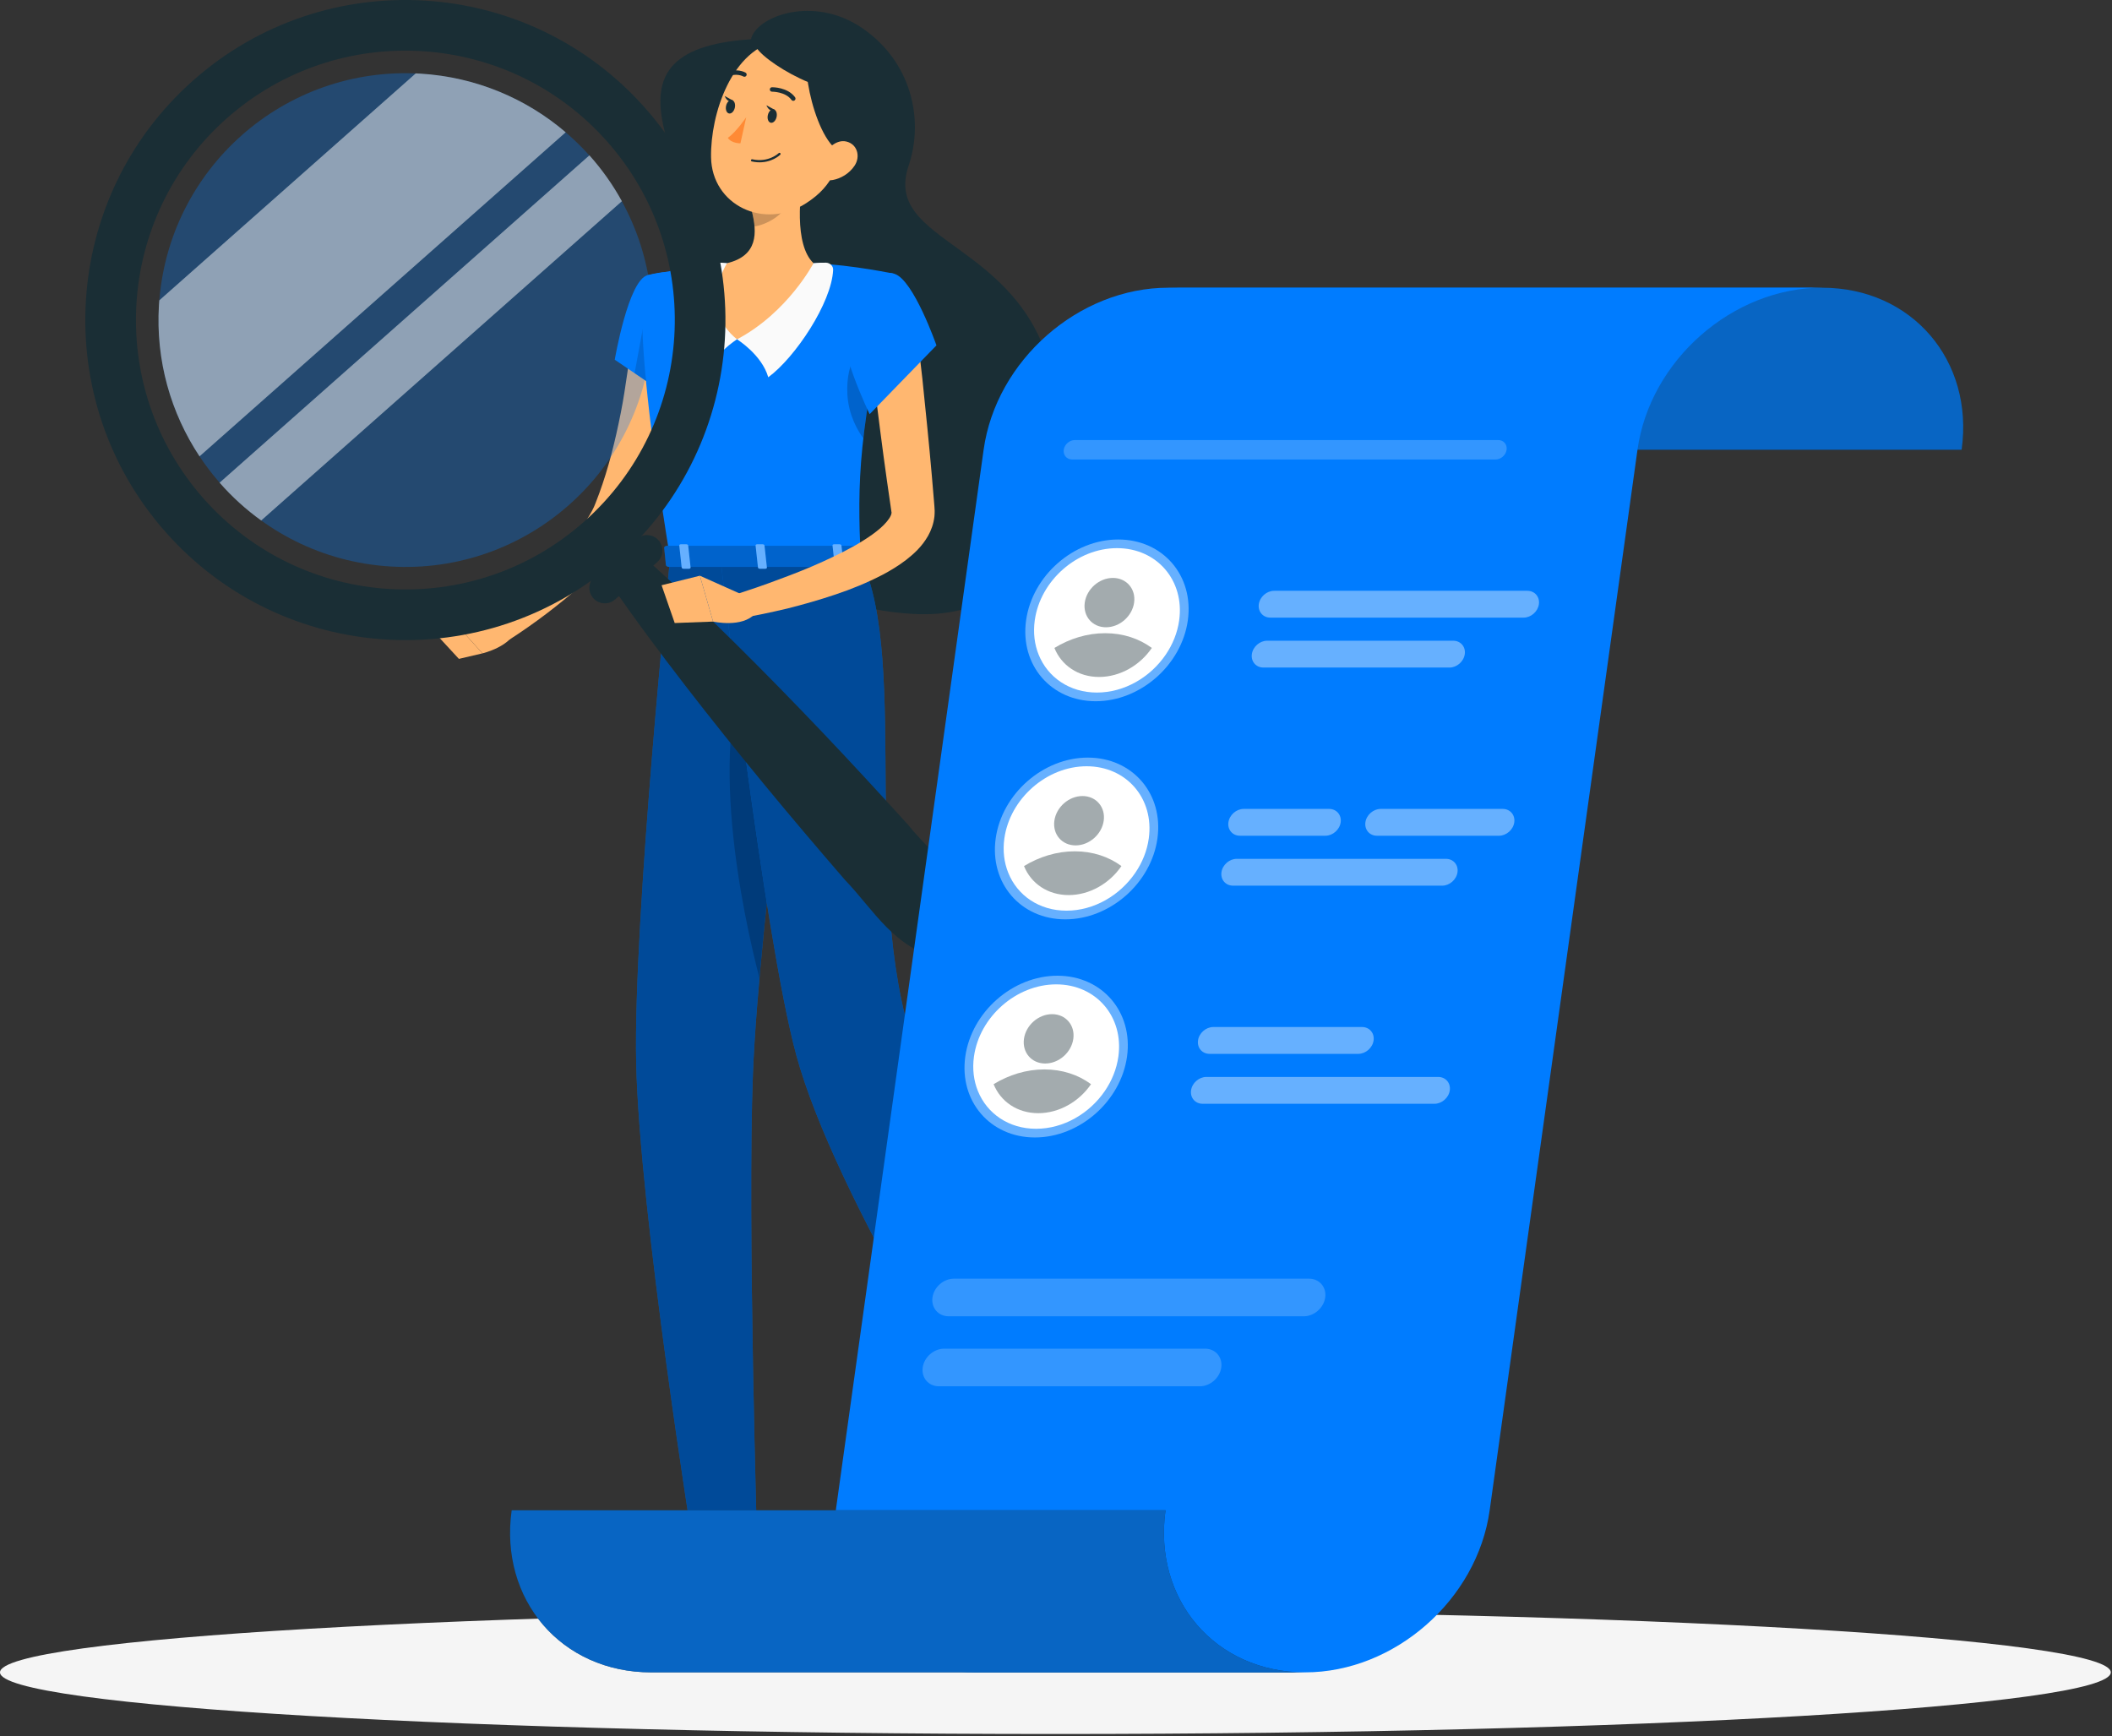 <?xml version="1.0" encoding="UTF-8" standalone="no"?>
<!DOCTYPE svg PUBLIC "-//W3C//DTD SVG 1.1//EN" "http://www.w3.org/Graphics/SVG/1.1/DTD/svg11.dtd">
<svg width="100%" height="100%" viewBox="0 0 388 319" version="1.1" xmlns="http://www.w3.org/2000/svg" xmlns:xlink="http://www.w3.org/1999/xlink" xml:space="preserve" xmlns:serif="http://www.serif.com/" style="fill-rule:evenodd;clip-rule:evenodd;stroke-linejoin:round;stroke-miterlimit:2;">
    <rect x="0" y="0" width="388" height="319" fill="#333333" stroke="none"/>
    <g transform="matrix(1,0,0,1,-60,-47.993)">
        <g transform="matrix(0,-1,-1,0,253.889,161.349)">
            <path d="M-193.889,-193.889C-200.143,-193.889 -205.212,-107.082 -205.212,0C-205.212,107.082 -200.143,193.889 -193.889,193.889C-187.636,193.889 -182.566,107.082 -182.566,0C-182.566,-107.082 -187.636,-193.889 -193.889,-193.889" style="fill:rgb(245,245,245);fill-rule:nonzero;"/>
        </g>
        <g transform="matrix(1,0,0,1,197.96,154.036)">
            <path d="M0,-98.83C0.959,-103.036 11.459,-107.036 20.459,-100.869C29.459,-94.703 31.843,-84.121 28.959,-75.587C24.126,-61.286 49.342,-61.815 55.18,-37.703C59.79,-18.66 55.514,8.206 29.789,6.745C-9.48,4.515 -6.09,-33.869 -7.815,-54.036C-9.541,-74.203 -30.959,-96.791 0,-98.83" style="fill:rgb(26,46,53);fill-rule:nonzero;"/>
        </g>
        <g transform="matrix(1,0,0,1,184.986,164.932)">
            <path d="M0,-55.873C-0.166,-52.955 -0.509,-50.28 -0.892,-47.508C-1.282,-44.76 -1.798,-42.032 -2.392,-39.311C-3,-36.593 -3.644,-33.875 -4.502,-31.194C-5.315,-28.506 -6.279,-25.838 -7.418,-23.216L-8.3,-21.256C-8.424,-20.957 -8.663,-20.523 -8.852,-20.156C-9.052,-19.776 -9.267,-19.442 -9.477,-19.086C-10.328,-17.718 -11.265,-16.55 -12.214,-15.435C-14.113,-13.211 -16.14,-11.266 -18.211,-9.409C-22.403,-5.742 -26.722,-2.442 -31.367,0.551L-34.041,-2.9C-32.157,-4.724 -30.241,-6.604 -28.387,-8.483C-26.516,-10.351 -24.703,-12.268 -22.968,-14.209C-21.223,-16.137 -19.562,-18.117 -18.115,-20.103C-17.397,-21.095 -16.751,-22.107 -16.239,-23.057C-16.127,-23.29 -15.989,-23.531 -15.895,-23.754C-15.797,-23.995 -15.711,-24.151 -15.592,-24.48L-14.92,-26.24C-13.182,-30.968 -11.95,-35.995 -10.943,-41.072C-10.432,-43.613 -10.069,-46.192 -9.685,-48.763C-9.313,-51.313 -9.021,-53.98 -8.795,-56.424L0,-55.873Z" style="fill:rgb(255,183,112);fill-rule:nonzero;"/>
        </g>
        <g transform="matrix(-0.957,0.292,0.292,0.957,189.349,120.453)">
            <path d="M3.527,-23.968C7.188,-24.139 13.829,-10.88 13.829,-10.88L3.527,1.919C3.527,1.919 -6.872,-13.028 -5.397,-17.56C-3.861,-22.28 -1.816,-23.719 3.527,-23.968" style="fill:rgb(0,124,255);fill-rule:nonzero;"/>
        </g>
        <g transform="matrix(1,0,0,1,3.889,-61)">
            <g opacity="0.2">
                <g transform="matrix(1,0,0,1,175.418,181.285)">
                    <path d="M0,-18.465L-2.729,-3.731L2.773,0L0,-18.465Z" style="fill-rule:nonzero;"/>
                </g>
            </g>
        </g>
        <g transform="matrix(-0.987,0.158,0.158,0.987,146.436,168.511)">
            <path d="M-7.275,-6.666L1.993,-6.666L-2.247,-0.134C-2.247,-0.134 -7.769,-0.501 -9.248,-3.765L-7.275,-6.666Z" style="fill:rgb(255,183,112);fill-rule:nonzero;"/>
        </g>
        <g transform="matrix(0.678,0.735,0.735,-0.678,142.28,160.605)">
            <path d="M-0.122,-4.232L7.574,-4.232L9.762,-0.365L1.974,-0.276L-0.122,-4.232Z" style="fill:rgb(255,183,112);fill-rule:nonzero;"/>
        </g>
        <g transform="matrix(-1,0,0,1,189.011,324.644)">
            <path d="M-9.195,19.96L-0.576,19.96L0,0L-8.619,0L-9.195,19.96Z" style="fill:rgb(255,183,112);fill-rule:nonzero;"/>
        </g>
        <g transform="matrix(-0.926,0.378,0.378,0.926,237.714,308.973)">
            <path d="M-14.739,17.067L-6.12,17.067L-3.35,-2.893L-11.968,-2.893L-14.739,17.067Z" style="fill:rgb(255,183,112);fill-rule:nonzero;"/>
        </g>
        <g transform="matrix(1,0,0,1,248.329,333.482)">
            <path d="M0,-12.218L8.325,-17.165C8.627,-17.345 8.998,-17.28 9.216,-17.01L14.079,-10.987C14.583,-10.363 14.379,-9.367 13.674,-8.964C10.742,-7.289 9.242,-6.628 5.581,-4.453C3.329,-3.115 -1.966,1.471 -5.076,3.319C-8.118,5.127 -10.179,2.191 -9.05,1.143C-3.985,-3.557 -1.948,-8.221 -0.968,-11.027C-0.791,-11.532 -0.443,-11.955 0,-12.218" style="fill:rgb(26,46,53);fill-rule:nonzero;"/>
        </g>
        <g transform="matrix(1,0,0,1,189.292,353.405)">
            <path d="M0,-9.799L9.683,-9.799C10.036,-9.799 10.321,-9.554 10.371,-9.21L11.474,-1.549C11.589,-0.755 10.905,-0.002 10.092,-0.016C6.716,-0.074 5.09,-0.273 0.832,-0.273C-1.789,-0.273 -7.207,0 -10.825,0C-14.363,0 -14.635,-3.578 -13.129,-3.902C-6.375,-5.354 -3.716,-7.358 -1.44,-9.269C-1.03,-9.614 -0.516,-9.799 0,-9.799" style="fill:rgb(26,46,53);fill-rule:nonzero;"/>
        </g>
        <g transform="matrix(1,0,0,1,3.889,-61)">
            <g opacity="0.2">
                <g transform="matrix(0.029,1,1,-0.029,194.598,386.189)">
                    <path d="M-0.811,-9.454L9.482,-9.454L9.729,-0.834L-0.564,-0.834L-0.811,-9.454Z" style="fill-rule:nonzero;"/>
                </g>
                <g transform="matrix(-0.926,0.378,0.378,0.926,243.466,375.086)">
                    <path d="M-4.979,-11.266L3.644,-11.266L2.211,-0.977L-6.412,-0.977L-4.979,-11.266Z" style="fill-rule:nonzero;"/>
                </g>
            </g>
        </g>
        <g transform="matrix(1,0,0,1,178.987,147.895)">
            <path d="M0,-49.34C0,-49.34 -4.106,-47.894 4.119,2.68L39.124,2.68C38.537,-11.567 38.52,-20.352 45.329,-49.59C45.329,-49.59 37.995,-51.185 30.464,-51.548C24.574,-51.832 19.748,-52.02 14.569,-51.548C7.742,-50.925 0,-49.34 0,-49.34" style="fill:rgb(0,124,255);fill-rule:nonzero;"/>
        </g>
        <g transform="matrix(1,0,0,1,3.889,-61)">
            <g opacity="0.2">
                <g transform="matrix(-0.989,-0.15,-0.15,0.989,210.235,188.968)">
                    <path d="M-4.507,-18.98C-1.492,-17.723 0.886,-13.863 -0.417,-7.617C-1.198,-3.872 -3.362,-1.278 -4.507,-0.127C-4.326,-5.055 -4.401,-10.822 -4.781,-18.243L-4.507,-18.98Z" style="fill-rule:nonzero;"/>
                </g>
            </g>
        </g>
        <g transform="matrix(1,0,0,1,195.399,103.204)">
            <path d="M0,7.129C0,7.129 4.548,9.935 5.741,14.101C10.677,10.484 17.39,0.413 17.657,-5.613C17.689,-6.346 17.066,-6.939 16.332,-6.95C14.897,-6.972 14.053,-6.857 14.053,-6.857L0,7.129Z" style="fill:rgb(250,250,250);fill-rule:nonzero;"/>
        </g>
        <g transform="matrix(0.941,-0.34,-0.34,-0.941,196.292,108.244)">
            <path d="M-1.55,-1.662C-1.55,-1.662 -6.78,-2.757 -9.317,-6.27C-12.988,-0.81 -5.861,10.26 -1.55,13.248C0.562,12.637 1.467,12.118 1.467,12.118L-1.55,-1.662Z" style="fill:rgb(250,250,250);fill-rule:nonzero;"/>
        </g>
        <g transform="matrix(1,0,0,1,207.877,110.333)">
            <path d="M0,-31.884C-1.003,-26.769 -2.003,-17.399 1.575,-13.986C1.575,-13.986 -3.153,-4.916 -12.478,0C-19.569,-5.666 -14.32,-13.985 -14.32,-13.985C-8.617,-15.347 -8.765,-19.579 -9.758,-23.552L0,-31.884Z" style="fill:rgb(255,183,112);fill-rule:nonzero;"/>
        </g>
        <g transform="matrix(1,0,0,1,3.889,-61)">
            <g opacity="0.2">
                <g transform="matrix(-0.761,0.649,0.649,0.761,198.329,151.217)">
                    <path d="M-6.711,-5.275L0.881,-5.275C1.31,-4.405 1.789,-3.559 2.339,-2.81C0.477,-1.636 -3.334,-0.825 -5.227,-2.323C-6.124,-3.033 -6.508,-4.751 -6.711,-5.275" style="fill-rule:nonzero;"/>
                </g>
            </g>
        </g>
        <g transform="matrix(-0.25,-0.968,-0.968,0.25,199.877,61.176)">
            <path d="M-12.907,-13.79C-20.278,-9.448 -23.49,-7.768 -25.439,-1.937C-28.37,6.834 -21.426,14.938 -12.907,12.887C-5.239,11.04 5.527,4.251 4.762,-4.739C4.01,-13.595 -5.536,-18.13 -12.907,-13.79" style="fill:rgb(255,183,112);fill-rule:nonzero;"/>
        </g>
        <g transform="matrix(1,0,0,1,198.696,64.944)">
            <path d="M0,-8.833C0.389,-6.055 15.611,2.889 18.5,-1.777C21.389,-6.444 17.232,-9.944 10.755,-10.833C4.278,-11.722 0,-8.833 0,-8.833" style="fill:rgb(26,46,53);fill-rule:nonzero;"/>
        </g>
        <g transform="matrix(1,0,0,1,208.614,77.796)">
            <path d="M0,-20.18C-1.87,-17.714 2.09,0 7.763,-1.665C13.436,-3.329 13.172,-9.002 9.231,-14.235C5.291,-19.469 0,-20.18 0,-20.18" style="fill:rgb(26,46,53);fill-rule:nonzero;"/>
        </g>
        <g transform="matrix(1,0,0,1,183.106,332.946)">
            <path d="M0,-182.37C0,-182.37 -6.798,-115.976 -6.233,-89.692C-5.646,-62.352 4.372,0 4.372,0L16.027,0C16.027,0 14.183,-60.755 15.213,-87.605C16.336,-116.876 25.634,-182.37 25.634,-182.37L0,-182.37Z" style="fill:rgb(0,124,255);fill-rule:nonzero;"/>
        </g>
        <g transform="matrix(1,0,0,1,3.889,-61)">
            <g opacity="0.4">
                <g transform="matrix(1,0,0,1,179.217,393.946)">
                    <path d="M0,-182.37C0,-182.37 -6.798,-115.976 -6.233,-89.692C-5.646,-62.352 4.372,0 4.372,0L16.027,0C16.027,0 14.183,-60.755 15.213,-87.605C16.336,-116.876 25.634,-182.37 25.634,-182.37L0,-182.37Z" style="fill-rule:nonzero;"/>
                </g>
            </g>
        </g>
        <g transform="matrix(-1,0,0,1,186.101,328.467)">
            <path d="M-14.042,4.896L-0.367,4.896L0.636,0.534L-14.678,0L-14.042,4.896Z" style="fill:rgb(26,46,53);fill-rule:nonzero;"/>
        </g>
        <g transform="matrix(1,0,0,1,3.889,-61)">
            <g opacity="0.2">
                <g transform="matrix(1,0,0,1,194.316,280.707)">
                    <path d="M0,-52.612C-8.598,-35.316 -1.726,-3.764 1.314,7.974C2.874,-9.656 5.501,-31.206 7.551,-47.032C6.248,-55.987 3.965,-60.586 0,-52.612" style="fill-rule:nonzero;"/>
                </g>
            </g>
        </g>
        <g transform="matrix(1,0,0,1,192.35,312.96)">
            <path d="M0,-162.384C0,-162.384 7.93,-93.359 13.918,-71.199C21.028,-44.89 49.908,0 49.908,0L60.79,-4.443C60.79,-4.443 42.139,-55.554 36.704,-69.414C25.102,-98.996 35.033,-143.08 25.761,-162.384L0,-162.384Z" style="fill:rgb(0,124,255);fill-rule:nonzero;"/>
        </g>
        <g transform="matrix(1,0,0,1,3.889,-61)">
            <g opacity="0.4">
                <g transform="matrix(1,0,0,1,188.461,373.96)">
                    <path d="M0,-162.384C0,-162.384 7.93,-93.359 13.918,-71.199C21.028,-44.89 49.908,0 49.908,0L60.79,-4.443C60.79,-4.443 42.139,-55.554 36.704,-69.414C25.102,-98.996 35.033,-143.08 25.761,-162.384L0,-162.384Z" style="fill-rule:nonzero;"/>
                </g>
            </g>
        </g>
        <g transform="matrix(-0.926,0.378,0.378,0.926,238.605,311.884)">
            <path d="M-16.083,2.99L-1.502,2.99L0.051,-1.594L-17.102,-2.367L-16.083,2.99Z" style="fill:rgb(26,46,53);fill-rule:nonzero;"/>
        </g>
        <g transform="matrix(1,0,0,1,167.274,69.729)">
            <path d="M0,74.131C-20.468,92.245 -51.75,90.338 -69.864,69.87C-87.983,49.397 -86.076,18.115 -65.608,-0C-45.135,-18.119 -13.853,-16.211 4.267,4.262C22.381,24.73 20.473,56.011 0,74.131M-71.774,-6.967C-96.092,14.554 -98.353,51.719 -76.832,76.037C-55.31,100.354 -18.151,102.62 6.167,81.099C30.484,59.577 32.756,22.413 11.234,-1.905C-10.287,-26.222 -47.458,-28.489 -71.774,-6.967" style="fill:rgb(26,46,53);fill-rule:nonzero;"/>
        </g>
        <g transform="matrix(1,0,0,1,3.889,-61)">
            <g opacity="0.3">
                <g transform="matrix(0.998,0.061,0.061,-0.998,125.069,212.814)">
                    <path d="M2.761,-0.084C-22.286,-0.084 -42.594,20.224 -42.594,45.271C-42.594,70.325 -22.286,90.633 2.761,90.633C27.815,90.633 48.123,70.325 48.123,45.271C48.123,20.224 27.815,-0.084 2.761,-0.084" style="fill:rgb(0,124,255);fill-rule:nonzero;"/>
                </g>
            </g>
        </g>
        <g transform="matrix(1,0,0,1,3.889,-61)">
            <g opacity="0.5">
                <g transform="matrix(1,0,0,1,133.341,192.79)">
                    <path d="M0,-70.27C-0.286,-70.287 -0.565,-70.304 -0.852,-70.314L-47.969,-28.614C-47.995,-28.327 -48.012,-28.041 -48.03,-27.755C-48.653,-17.531 -45.831,-7.89 -40.574,0.044L26.695,-59.491C19.467,-65.672 10.231,-69.646 0,-70.27" style="fill:rgb(250,250,250);fill-rule:nonzero;"/>
                </g>
                <g transform="matrix(-0.749,0.663,0.663,0.749,132.433,216.729)">
                    <path d="M-76.402,-38.108L14.305,-38.108C14.327,-34.664 13.955,-31.22 13.187,-27.843L-75.284,-27.844C-76.051,-31.221 -76.424,-34.664 -76.402,-38.108" style="fill:rgb(250,250,250);fill-rule:nonzero;"/>
                </g>
            </g>
        </g>
        <g transform="matrix(1,0,0,1,180.739,153.863)">
            <path d="M0,-2.592L-7.74,4.258C-8.916,5.299 -10.713,5.189 -11.753,4.013C-12.794,2.838 -12.685,1.041 -11.509,0L-3.769,-6.85C-2.593,-7.891 -0.796,-7.781 0.245,-6.605C1.285,-5.429 1.176,-3.633 0,-2.592" style="fill:rgb(26,46,53);fill-rule:nonzero;"/>
        </g>
        <g transform="matrix(1,0,0,1,177.888,223.256)">
            <path d="M0,-73.259C5.834,-68.126 11.414,-62.767 16.918,-57.341C22.417,-51.911 27.809,-46.386 33.13,-40.799C38.446,-35.206 43.675,-29.537 48.853,-23.822C53.71,-17.825 60.333,-13.39 61.324,-3.969C61.598,-1.353 59.7,0.991 57.084,1.265C56.552,1.321 56.012,1.281 55.517,1.17C46.286,-0.957 42.688,-8.071 37.326,-13.622C32.284,-19.455 27.292,-25.334 22.387,-31.29C17.488,-37.252 12.659,-43.275 7.937,-49.393C3.22,-55.516 -1.42,-61.705 -5.807,-68.12C-7.024,-69.901 -6.568,-72.333 -4.787,-73.551C-3.281,-74.58 -1.31,-74.411 0,-73.259" style="fill:rgb(26,46,53);fill-rule:nonzero;"/>
        </g>
        <g transform="matrix(0.217,-0.976,-0.976,-0.217,202.213,68.569)">
            <path d="M-0.803,-0.644C-1.499,-0.644 -2.062,-0.276 -2.061,0.178C-2.062,0.633 -1.499,1.001 -0.803,1.001C-0.108,1.002 0.456,0.633 0.455,0.179C0.456,-0.276 -0.107,-0.644 -0.803,-0.644" style="fill:rgb(26,46,53);fill-rule:nonzero;"/>
        </g>
        <g transform="matrix(0.217,-0.976,-0.976,-0.217,194.542,66.864)">
            <path d="M-0.803,-0.644C-1.499,-0.644 -2.062,-0.276 -2.061,0.178C-2.062,0.633 -1.499,1.001 -0.803,1.001C-0.108,1.002 0.456,0.633 0.455,0.179C0.456,-0.276 -0.107,-0.644 -0.803,-0.644" style="fill:rgb(26,46,53);fill-rule:nonzero;"/>
        </g>
        <g transform="matrix(1,0,0,1,194.654,66.256)">
            <path d="M0,0.205L-1.525,-0.627C-1.525,-0.627 -0.972,0.832 0,0.205" style="fill:rgb(26,46,53);fill-rule:nonzero;"/>
        </g>
        <g transform="matrix(1,0,0,1,197.089,74.365)">
            <path d="M0,-4.829C0,-4.829 -1.801,-2.163 -3.382,-1.036C-2.672,0 -1.063,-0.044 -1.063,-0.044L0,-4.829Z" style="fill:rgb(255,138,53);fill-rule:nonzero;"/>
        </g>
        <g transform="matrix(1,0,0,1,199.136,76.22)">
            <path d="M0,1.581C-0.323,1.56 -0.662,1.513 -1.017,1.434C-1.126,1.409 -1.196,1.3 -1.172,1.19C-1.147,1.08 -1.037,1.005 -0.928,1.036C2.053,1.693 3.903,-0.074 3.922,-0.092C4.003,-0.171 4.132,-0.17 4.211,-0.089C4.29,-0.008 4.288,0.121 4.208,0.2C4.135,0.271 2.586,1.752 0,1.581" style="fill:rgb(26,46,53);fill-rule:nonzero;"/>
        </g>
        <g transform="matrix(0.14,-0.99,-0.99,-0.14,215.401,74.695)">
            <path d="M-3.48,-2.103C-5.079,-1.337 -6.175,0.096 -6.637,1.478C-7.332,3.557 -5.499,4.706 -3.48,4.22C-1.662,3.782 0.89,2.174 0.709,0.042C0.53,-2.057 -1.651,-2.98 -3.48,-2.103" style="fill:rgb(255,183,112);fill-rule:nonzero;"/>
        </g>
        <g transform="matrix(1,0,0,1,205.862,64.054)">
            <path d="M0,2.442C-0.164,2.495 -0.349,2.441 -0.456,2.294C-1.566,0.766 -3.999,0.783 -4.023,0.783C-4.249,0.786 -4.434,0.606 -4.437,0.381C-4.441,0.156 -4.263,-0.03 -4.035,-0.033C-3.918,-0.035 -1.152,-0.053 0.205,1.814C0.337,1.996 0.296,2.251 0.114,2.384C0.079,2.41 0.04,2.429 0,2.442" style="fill:rgb(26,46,53);fill-rule:nonzero;"/>
        </g>
        <g transform="matrix(1,0,0,1,193.399,60.379)">
            <path d="M0,1.79C-0.139,1.781 -0.27,1.701 -0.337,1.568C-0.439,1.367 -0.359,1.121 -0.159,1.019C1.854,-0.005 3.5,0.917 3.567,0.956C3.763,1.069 3.83,1.319 3.718,1.514C3.605,1.709 3.357,1.775 3.161,1.665C3.095,1.627 1.81,0.933 0.212,1.747C0.144,1.781 0.071,1.795 0,1.79" style="fill:rgb(26,46,53);fill-rule:nonzero;"/>
        </g>
        <g transform="matrix(1,0,0,1,247.715,324.131)">
            <path d="M0,-1.45C-1.247,-1.459 -2.917,-1.315 -3.249,-0.84C-3.291,-0.78 -3.33,-0.691 -3.263,-0.531C-3.139,-0.233 -2.958,-0.064 -2.712,-0.013C-2.13,0.116 -1.137,-0.426 0,-1.45M-2.693,0.403C-2.727,0.399 -2.761,0.394 -2.795,0.387C-3.177,0.308 -3.461,0.052 -3.64,-0.373C-3.774,-0.694 -3.683,-0.932 -3.583,-1.074C-2.953,-1.976 0.16,-1.861 0.513,-1.845C0.601,-1.843 0.666,-1.79 0.695,-1.713C0.724,-1.637 0.705,-1.551 0.646,-1.494C-0.153,-0.722 -1.626,0.526 -2.693,0.403" style="fill:rgb(0,124,255);fill-rule:nonzero;"/>
        </g>
        <g transform="matrix(1,0,0,1,245.695,322.245)">
            <path d="M0,-1.92C-0.185,-1.941 -0.347,-1.896 -0.495,-1.782C-0.703,-1.621 -0.691,-1.493 -0.659,-1.4C-0.458,-0.831 1.095,-0.129 2.134,0.015C1.671,-0.671 0.794,-1.771 0.062,-1.911C0.041,-1.915 0.02,-1.918 0,-1.92M2.209,0.431C1.145,0.308 -0.748,-0.422 -1.044,-1.264C-1.107,-1.443 -1.152,-1.79 -0.744,-2.105C-0.485,-2.304 -0.188,-2.371 0.138,-2.312C1.368,-2.077 2.645,0.05 2.699,0.141C2.736,0.204 2.737,0.281 2.702,0.344C2.667,0.408 2.6,0.448 2.528,0.449C2.434,0.451 2.326,0.445 2.209,0.431" style="fill:rgb(0,124,255);fill-rule:nonzero;"/>
        </g>
        <g transform="matrix(1,0,0,1,184.52,344.247)">
            <path d="M0,-0.918C-0.158,-0.918 -0.288,-0.895 -0.381,-0.844C-0.465,-0.798 -0.507,-0.73 -0.516,-0.622C-0.542,-0.347 -0.464,-0.133 -0.282,0.031C0.242,0.502 1.66,0.583 3.57,0.266C2.387,-0.301 0.816,-0.918 0,-0.918M1.537,0.866C0.679,0.866 -0.111,0.733 -0.555,0.335C-0.836,0.082 -0.959,-0.252 -0.923,-0.659C-0.901,-0.903 -0.781,-1.09 -0.577,-1.202C0.481,-1.784 3.916,-0.026 4.303,0.176C4.38,0.217 4.423,0.3 4.411,0.386C4.398,0.472 4.334,0.541 4.249,0.558C3.517,0.703 2.485,0.866 1.537,0.866" style="fill:rgb(0,124,255);fill-rule:nonzero;"/>
        </g>
        <g transform="matrix(1,0,0,1,186.675,344.365)">
            <path d="M0,-3.05C-0.04,-3.05 -0.081,-3.048 -0.123,-3.044C-0.496,-3.006 -0.52,-2.857 -0.528,-2.808C-0.624,-2.222 0.756,-0.759 1.803,-0.125C1.703,-0.801 1.416,-2.192 0.705,-2.784C0.491,-2.963 0.259,-3.05 0,-3.05M2.054,0.444C2.025,0.444 1.997,0.438 1.969,0.426C0.942,-0.039 -1.09,-1.898 -0.931,-2.874C-0.893,-3.105 -0.729,-3.393 -0.164,-3.45C0.251,-3.494 0.635,-3.374 0.967,-3.097C2.05,-2.195 2.249,0.125 2.257,0.223C2.263,0.295 2.23,0.365 2.171,0.407C2.136,0.431 2.095,0.444 2.054,0.444" style="fill:rgb(0,124,255);fill-rule:nonzero;"/>
        </g>
        <g transform="matrix(1,0,0,1,202.325,67.961)">
            <path d="M0,0.205L-1.526,-0.627C-1.526,-0.627 -0.973,0.832 0,0.205" style="fill:rgb(26,46,53);fill-rule:nonzero;"/>
        </g>
        <g transform="matrix(1,0,0,1,218.635,151.882)">
            <path d="M0,-3.361L0.896,-0.228C1.018,0.015 0.73,0.263 0.325,0.263L-35.702,0.263C-36.018,0.263 -36.279,0.109 -36.299,-0.09L-36.615,-3.223C-36.637,-3.44 -36.363,-3.624 -36.018,-3.624L-0.57,-3.624C-0.309,-3.624 -0.079,-3.517 0,-3.361" style="fill:rgb(0,124,255);fill-rule:nonzero;"/>
        </g>
        <g transform="matrix(1,0,0,1,3.889,-61)">
            <g opacity="0.2">
                <g transform="matrix(1,0,0,1,214.746,212.882)">
                    <path d="M0,-3.361L0.896,-0.228C1.018,0.015 0.73,0.263 0.325,0.263L-35.702,0.263C-36.018,0.263 -36.279,0.109 -36.299,-0.09L-36.615,-3.223C-36.637,-3.44 -36.363,-3.624 -36.018,-3.624L-0.57,-3.624C-0.309,-3.624 -0.079,-3.517 0,-3.361" style="fill-rule:nonzero;"/>
                </g>
            </g>
        </g>
        <g transform="matrix(1,0,0,1,213.757,147.981)">
            <path d="M0,4.504L0.949,4.504C1.138,4.504 1.282,4.407 1.27,4.287L0.824,0.216C0.811,0.097 0.646,0 0.457,0L-0.493,0C-0.682,0 -0.826,0.097 -0.813,0.216L-0.368,4.287C-0.354,4.407 -0.189,4.504 0,4.504" style="fill:rgb(0,124,255);fill-rule:nonzero;"/>
        </g>
        <g transform="matrix(1,0,0,1,3.889,-61)">
            <g opacity="0.4">
                <g transform="matrix(1,0,0,1,209.869,208.981)">
                    <path d="M0,4.504L0.949,4.504C1.138,4.504 1.282,4.407 1.27,4.287L0.824,0.216C0.811,0.097 0.646,0 0.457,0L-0.493,0C-0.682,0 -0.826,0.097 -0.813,0.216L-0.368,4.287C-0.354,4.407 -0.189,4.504 0,4.504" style="fill:white;fill-rule:nonzero;"/>
                </g>
            </g>
        </g>
        <g transform="matrix(1,0,0,1,185.601,147.981)">
            <path d="M0,4.504L0.95,4.504C1.139,4.504 1.283,4.407 1.27,4.287L0.824,0.216C0.812,0.097 0.646,0 0.457,0L-0.493,0C-0.682,0 -0.826,0.097 -0.812,0.216L-0.367,4.287C-0.354,4.407 -0.189,4.504 0,4.504" style="fill:rgb(0,124,255);fill-rule:nonzero;"/>
        </g>
        <g transform="matrix(1,0,0,1,3.889,-61)">
            <g opacity="0.4">
                <g transform="matrix(1,0,0,1,181.712,208.981)">
                    <path d="M0,4.504L0.95,4.504C1.139,4.504 1.283,4.407 1.27,4.287L0.824,0.216C0.812,0.097 0.646,0 0.457,0L-0.493,0C-0.682,0 -0.826,0.097 -0.812,0.216L-0.367,4.287C-0.354,4.407 -0.189,4.504 0,4.504" style="fill:white;fill-rule:nonzero;"/>
                </g>
            </g>
        </g>
        <g transform="matrix(1,0,0,1,199.621,147.981)">
            <path d="M0,4.504L0.949,4.504C1.138,4.504 1.282,4.407 1.27,4.287L0.824,0.216C0.811,0.097 0.646,0 0.457,0L-0.493,0C-0.682,0 -0.826,0.097 -0.813,0.216L-0.368,4.287C-0.354,4.407 -0.189,4.504 0,4.504" style="fill:rgb(0,124,255);fill-rule:nonzero;"/>
        </g>
        <g transform="matrix(1,0,0,1,3.889,-61)">
            <g opacity="0.4">
                <g transform="matrix(1,0,0,1,195.732,208.981)">
                    <path d="M0,4.504L0.949,4.504C1.138,4.504 1.282,4.407 1.27,4.287L0.824,0.216C0.811,0.097 0.646,0 0.457,0L-0.493,0C-0.682,0 -0.826,0.097 -0.813,0.216L-0.368,4.287C-0.354,4.407 -0.189,4.504 0,4.504" style="fill:white;fill-rule:nonzero;"/>
                </g>
            </g>
        </g>
        <g transform="matrix(-0.913,-0.408,-0.408,0.913,190.122,158.128)">
            <path d="M-6.118,-3.355L3.193,-3.355L-2.455,3.347C-2.455,3.347 -7.882,2.263 -8.923,-1.166L-6.118,-3.355Z" style="fill:rgb(255,183,112);fill-rule:nonzero;"/>
        </g>
        <g transform="matrix(1,0,0,1,228.398,161.601)">
            <path d="M0,-52.912C0.394,-49.958 0.699,-46.995 1.051,-44.036L1.955,-35.143C2.27,-32.181 2.511,-29.209 2.789,-26.242L3.165,-21.787L3.258,-20.673C3.27,-20.562 3.302,-20.096 3.312,-19.78C3.323,-19.433 3.292,-19.088 3.27,-18.744C3.123,-17.37 2.651,-16.138 2.084,-15.132C0.919,-13.118 -0.528,-11.847 -1.924,-10.747C-3.337,-9.67 -4.766,-8.805 -6.203,-8.041C-9.09,-6.544 -11.98,-5.365 -14.913,-4.386C-17.84,-3.401 -20.778,-2.563 -23.727,-1.817C-26.701,-1.122 -29.629,-0.47 -32.682,0L-33.652,-4.256C-30.903,-5.158 -28.084,-6.095 -25.357,-7.14C-22.608,-8.141 -19.897,-9.218 -17.274,-10.408C-14.662,-11.609 -12.087,-12.849 -9.795,-14.308C-8.646,-15.023 -7.566,-15.785 -6.66,-16.581C-5.761,-17.363 -5.043,-18.23 -4.772,-18.84C-4.63,-19.142 -4.602,-19.345 -4.606,-19.457C-4.622,-19.485 -4.61,-19.512 -4.621,-19.537C-4.64,-19.593 -4.616,-19.499 -4.656,-19.758L-4.816,-20.865L-5.455,-25.292C-5.854,-28.247 -6.29,-31.198 -6.651,-34.157L-7.777,-43.03C-8.102,-45.993 -8.474,-48.951 -8.756,-51.919L0,-52.912Z" style="fill:rgb(255,183,112);fill-rule:nonzero;"/>
        </g>
        <g transform="matrix(-0.985,-0.174,-0.174,0.985,219.074,122.407)">
            <path d="M-0.971,-24.646C-4.61,-24.206 -10.857,-13.047 -10.857,-13.047L-0.971,1.531C-0.971,1.531 7.489,-10.164 6.826,-14.886C6.135,-19.801 3.182,-25.149 -0.971,-24.646" style="fill:rgb(0,124,255);fill-rule:nonzero;"/>
        </g>
        <g transform="matrix(0.328,0.945,0.945,-0.328,187.174,152.79)">
            <path d="M0.724,-6.211L8.073,-6.211L10.131,0.532L1.378,1.006L0.724,-6.211Z" style="fill:rgb(255,183,112);fill-rule:nonzero;"/>
        </g>
        <g transform="matrix(1,0,0,1,300.253,100.849)">
            <path d="M0,29.776C2.292,13.331 -9.182,0 -25.626,0L94.497,0C110.941,0 122.415,13.331 120.123,29.776L0,29.776Z" style="fill:rgb(26,46,53);fill-rule:nonzero;"/>
        </g>
        <g transform="matrix(1,0,0,1,3.889,-61)">
            <g opacity="0.7">
                <g transform="matrix(1,0,0,1,296.365,161.849)">
                    <path d="M0,29.776C2.292,13.331 -9.182,0 -25.626,0L94.497,0C110.941,0 122.415,13.331 120.123,29.776L0,29.776Z" style="fill:rgb(0,124,255);fill-rule:nonzero;"/>
                </g>
            </g>
        </g>
        <g transform="matrix(1,0,0,1,274.628,355.238)">
            <path d="M0,-254.389L120.123,-254.389C103.679,-254.389 88.489,-241.058 86.198,-224.613L59.043,-29.776C56.751,-13.331 41.563,0 25.118,0L-35.454,0C-51.899,0 -63.372,-13.331 -61.08,-29.776L-33.925,-224.613C-31.634,-241.058 -16.445,-254.389 0,-254.389" style="fill:rgb(0,124,255);fill-rule:nonzero;"/>
        </g>
        <g transform="matrix(1,0,0,1,274.12,355.238)">
            <path d="M0,-29.776C-2.292,-13.331 9.182,0 25.626,0L-94.497,0C-110.941,0 -122.415,-13.331 -120.123,-29.776L0,-29.776Z" style="fill:rgb(26,46,53);fill-rule:nonzero;"/>
        </g>
        <g transform="matrix(1,0,0,1,3.889,-61)">
            <g opacity="0.7">
                <g transform="matrix(1,0,0,1,270.231,416.238)">
                    <path d="M0,-29.776C-2.292,-13.331 9.182,0 25.626,0L-94.497,0C-110.941,0 -122.415,-13.331 -120.123,-29.776L0,-29.776Z" style="fill:rgb(0,124,255);fill-rule:nonzero;"/>
                </g>
            </g>
        </g>
        <g transform="matrix(1,0,0,1,3.889,-61)">
            <g opacity="0.4">
                <g transform="matrix(1,0,0,1,289.491,217.534)">
                    <path d="M0,4.928L46.527,4.928C47.882,4.928 49.146,3.819 49.334,2.464C49.523,1.109 48.569,0 47.214,0L0.687,0C-0.668,0 -1.932,1.109 -2.121,2.464C-2.31,3.819 -1.355,4.928 0,4.928" style="fill:white;fill-rule:nonzero;"/>
                </g>
            </g>
        </g>
        <g transform="matrix(1,0,0,1,3.889,-61)">
            <g opacity="0.4">
                <g transform="matrix(1,0,0,1,288.213,226.706)">
                    <path d="M0,4.928L34.188,4.928C35.543,4.928 36.807,3.819 36.996,2.464C37.185,1.109 36.23,0 34.875,0L0.687,0C-0.668,0 -1.932,1.109 -2.121,2.464C-2.31,3.819 -1.355,4.928 0,4.928" style="fill:white;fill-rule:nonzero;"/>
                </g>
            </g>
        </g>
        <g transform="matrix(1,0,0,1,3.889,-61)">
            <g opacity="0.4">
                <g transform="matrix(0,1,1,0,259.474,208.107)">
                    <path d="M14.858,-14.858C23.064,-16.002 29.716,-10.277 29.716,-2.071C29.716,6.135 23.064,13.714 14.858,14.858C6.652,16.002 -0,10.277 -0,2.071C-0,-6.135 6.652,-13.714 14.858,-14.858" style="fill:white;fill-rule:nonzero;"/>
                </g>
            </g>
        </g>
        <g transform="matrix(1,0,0,1,250.097,161.963)">
            <path d="M0,0C-0.319,2.291 -0.038,4.442 0.722,6.319C2.384,10.454 6.374,13.266 11.417,13.266C16.46,13.266 21.234,10.454 24.048,6.319C25.332,4.442 26.213,2.291 26.532,0C27.553,-7.328 22.443,-13.266 15.115,-13.266C7.787,-13.266 1.021,-7.328 0,0" style="fill:white;fill-rule:nonzero;"/>
        </g>
        <g transform="matrix(1,0,0,1,3.889,-61)">
            <g opacity="0.4">
                <g transform="matrix(0,1,1,0,260.077,220.395)">
                    <path d="M7.639,-10.258C10.811,-8.984 12.969,-5.922 12.969,-2.053C12.969,1.818 10.811,5.479 7.639,7.639C5.927,5.315 4.928,2.379 4.928,-0.931C4.928,-4.243 5.927,-7.457 7.639,-10.258" style="fill:rgb(26,46,53);fill-rule:nonzero;"/>
                </g>
            </g>
        </g>
        <g transform="matrix(1,0,0,1,3.889,-61)">
            <g opacity="0.4">
                <g transform="matrix(0,1,1,0,259.928,215.168)">
                    <path d="M4.534,-4.534C7.038,-4.883 9.068,-3.136 9.068,-0.632C9.068,1.872 7.038,4.185 4.534,4.534C2.03,4.883 0,3.135 0,0.632C0,-1.872 2.03,-4.185 4.534,-4.534" style="fill:rgb(26,46,53);fill-rule:nonzero;"/>
                </g>
            </g>
        </g>
        <g transform="matrix(1,0,0,1,3.889,-61)">
            <g opacity="0.4">
                <g transform="matrix(1,0,0,1,283.906,257.606)">
                    <path d="M0,4.928L15.696,4.928C17.051,4.928 18.314,3.819 18.503,2.464C18.692,1.109 17.738,0 16.383,0L0.687,0C-0.668,0 -1.932,1.109 -2.121,2.464C-2.31,3.819 -1.355,4.928 0,4.928" style="fill:white;fill-rule:nonzero;"/>
                </g>
            </g>
        </g>
        <g transform="matrix(1,0,0,1,3.889,-61)">
            <g opacity="0.4">
                <g transform="matrix(1,0,0,1,309.073,257.606)">
                    <path d="M0,4.928L22.421,4.928C23.776,4.928 25.04,3.819 25.229,2.464C25.417,1.109 24.463,0 23.108,0L0.687,0C-0.668,0 -1.932,1.109 -2.121,2.464C-2.309,3.819 -1.355,4.928 0,4.928" style="fill:white;fill-rule:nonzero;"/>
                </g>
            </g>
        </g>
        <g transform="matrix(1,0,0,1,3.889,-61)">
            <g opacity="0.4">
                <g transform="matrix(1,0,0,1,282.628,266.777)">
                    <path d="M0,4.928L38.436,4.928C39.791,4.928 41.054,3.819 41.243,2.464C41.432,1.109 40.478,0 39.122,0L0.687,0C-0.668,0 -1.932,1.109 -2.121,2.464C-2.309,3.819 -1.355,4.928 0,4.928" style="fill:white;fill-rule:nonzero;"/>
                </g>
            </g>
        </g>
        <g transform="matrix(1,0,0,1,3.889,-61)">
            <g opacity="0.4">
                <g transform="matrix(0,1,1,0,253.889,248.178)">
                    <path d="M14.858,-14.858C23.064,-16.002 29.716,-10.276 29.716,-2.071C29.716,6.135 23.064,13.715 14.858,14.858C6.652,16.002 -0,10.277 -0,2.071C-0,-6.135 6.652,-13.714 14.858,-14.858" style="fill:white;fill-rule:nonzero;"/>
                </g>
            </g>
        </g>
        <g transform="matrix(1,0,0,1,244.512,202.035)">
            <path d="M0,0C-0.319,2.291 -0.038,4.442 0.723,6.319C2.384,10.454 6.374,13.266 11.417,13.266C16.46,13.266 21.234,10.454 24.048,6.319C25.332,4.442 26.213,2.291 26.532,0C27.554,-7.328 22.443,-13.266 15.115,-13.266C7.787,-13.266 1.021,-7.328 0,0" style="fill:white;fill-rule:nonzero;"/>
        </g>
        <g transform="matrix(1,0,0,1,3.889,-61)">
            <g opacity="0.4">
                <g transform="matrix(0,1,1,0,254.492,260.466)">
                    <path d="M7.639,-10.258C10.811,-8.983 12.969,-5.922 12.969,-2.052C12.969,1.818 10.811,5.48 7.639,7.639C5.927,5.316 4.928,2.379 4.928,-0.931C4.928,-4.242 5.927,-7.457 7.639,-10.258" style="fill:rgb(26,46,53);fill-rule:nonzero;"/>
                </g>
            </g>
        </g>
        <g transform="matrix(1,0,0,1,3.889,-61)">
            <g opacity="0.4">
                <g transform="matrix(0,1,1,0,254.344,255.24)">
                    <path d="M4.534,-4.534C7.038,-4.883 9.068,-3.136 9.068,-0.632C9.068,1.872 7.038,4.185 4.534,4.534C2.03,4.883 0,3.136 0,0.632C0,-1.872 2.03,-4.185 4.534,-4.534" style="fill:rgb(26,46,53);fill-rule:nonzero;"/>
                </g>
            </g>
        </g>
        <g transform="matrix(1,0,0,1,3.889,-61)">
            <g opacity="0.4">
                <g transform="matrix(1,0,0,1,278.321,297.677)">
                    <path d="M0,4.928L27.329,4.928C28.685,4.928 29.948,3.819 30.137,2.464C30.325,1.109 29.371,0 28.016,0L0.687,0C-0.668,0 -1.932,1.109 -2.12,2.464C-2.309,3.819 -1.355,4.928 0,4.928" style="fill:white;fill-rule:nonzero;"/>
                </g>
            </g>
        </g>
        <g transform="matrix(1,0,0,1,3.889,-61)">
            <g opacity="0.4">
                <g transform="matrix(1,0,0,1,277.043,306.849)">
                    <path d="M0,4.928L42.604,4.928C43.959,4.928 45.223,3.819 45.412,2.464C45.601,1.109 44.646,0 43.291,0L0.687,0C-0.668,0 -1.932,1.109 -2.121,2.464C-2.31,3.819 -1.355,4.928 0,4.928" style="fill:white;fill-rule:nonzero;"/>
                </g>
            </g>
        </g>
        <g transform="matrix(1,0,0,1,3.889,-61)">
            <g opacity="0.2">
                <g transform="matrix(1,0,0,1,230.391,343.909)">
                    <path d="M0,6.91L65.242,6.91C67.142,6.91 68.913,5.355 69.178,3.455C69.443,1.555 68.105,0 66.205,0L0.963,0C-0.937,0 -2.709,1.555 -2.974,3.455C-3.238,5.355 -1.9,6.91 0,6.91" style="fill:white;fill-rule:nonzero;"/>
                </g>
            </g>
        </g>
        <g transform="matrix(1,0,0,1,3.889,-61)">
            <g opacity="0.2">
                <g transform="matrix(1,0,0,1,228.598,356.77)">
                    <path d="M0,6.91L47.94,6.91C49.84,6.91 51.612,5.355 51.876,3.455C52.142,1.555 50.803,0 48.903,0L0.963,0C-0.937,0 -2.708,1.555 -2.974,3.455C-3.238,5.355 -1.9,6.91 0,6.91" style="fill:white;fill-rule:nonzero;"/>
                </g>
            </g>
        </g>
        <g transform="matrix(1,0,0,1,3.889,-61)">
            <g opacity="0.2">
                <g transform="matrix(1,0,0,1,253.072,189.838)">
                    <path d="M0,3.574L77.784,3.574C78.767,3.574 79.684,2.77 79.82,1.787C79.958,0.804 79.265,0 78.282,0L0.499,0C-0.484,0 -1.401,0.804 -1.538,1.787C-1.675,2.77 -0.983,3.574 0,3.574" style="fill:white;fill-rule:nonzero;"/>
                </g>
            </g>
        </g>
        <g transform="matrix(1,0,0,1,3.889,-61)">
            <g opacity="0.4">
                <g transform="matrix(0,1,1,0,248.304,288.25)">
                    <path d="M14.858,-14.858C23.064,-16.002 29.716,-10.276 29.716,-2.07C29.716,6.136 23.064,13.715 14.858,14.858C6.652,16.002 -0,10.277 -0,2.071C-0,-6.135 6.652,-13.714 14.858,-14.858" style="fill:white;fill-rule:nonzero;"/>
                </g>
            </g>
        </g>
        <g transform="matrix(1,0,0,1,238.927,242.106)">
            <path d="M0,0C-0.319,2.291 -0.038,4.442 0.722,6.319C2.384,10.454 6.374,13.266 11.417,13.266C16.46,13.266 21.234,10.454 24.048,6.319C25.332,4.442 26.213,2.291 26.532,0C27.553,-7.328 22.442,-13.266 15.115,-13.266C7.787,-13.266 1.021,-7.328 0,0" style="fill:white;fill-rule:nonzero;"/>
        </g>
        <g transform="matrix(1,0,0,1,3.889,-61)">
            <g opacity="0.4">
                <g transform="matrix(0,1,1,0,248.907,300.537)">
                    <path d="M7.639,-10.258C10.811,-8.983 12.969,-5.922 12.969,-2.052C12.969,1.817 10.811,5.48 7.639,7.639C5.927,5.315 4.928,2.379 4.928,-0.932C4.928,-4.242 5.927,-7.457 7.639,-10.258" style="fill:rgb(26,46,53);fill-rule:nonzero;"/>
                </g>
            </g>
        </g>
        <g transform="matrix(1,0,0,1,3.889,-61)">
            <g opacity="0.4">
                <g transform="matrix(0,1,1,0,248.759,295.312)">
                    <path d="M4.534,-4.534C7.038,-4.883 9.068,-3.136 9.068,-0.632C9.068,1.872 7.038,4.185 4.534,4.533C2.03,4.883 0,3.135 0,0.632C0,-1.872 2.03,-4.185 4.534,-4.534" style="fill:rgb(26,46,53);fill-rule:nonzero;"/>
                </g>
            </g>
        </g>
    </g>
</svg>
